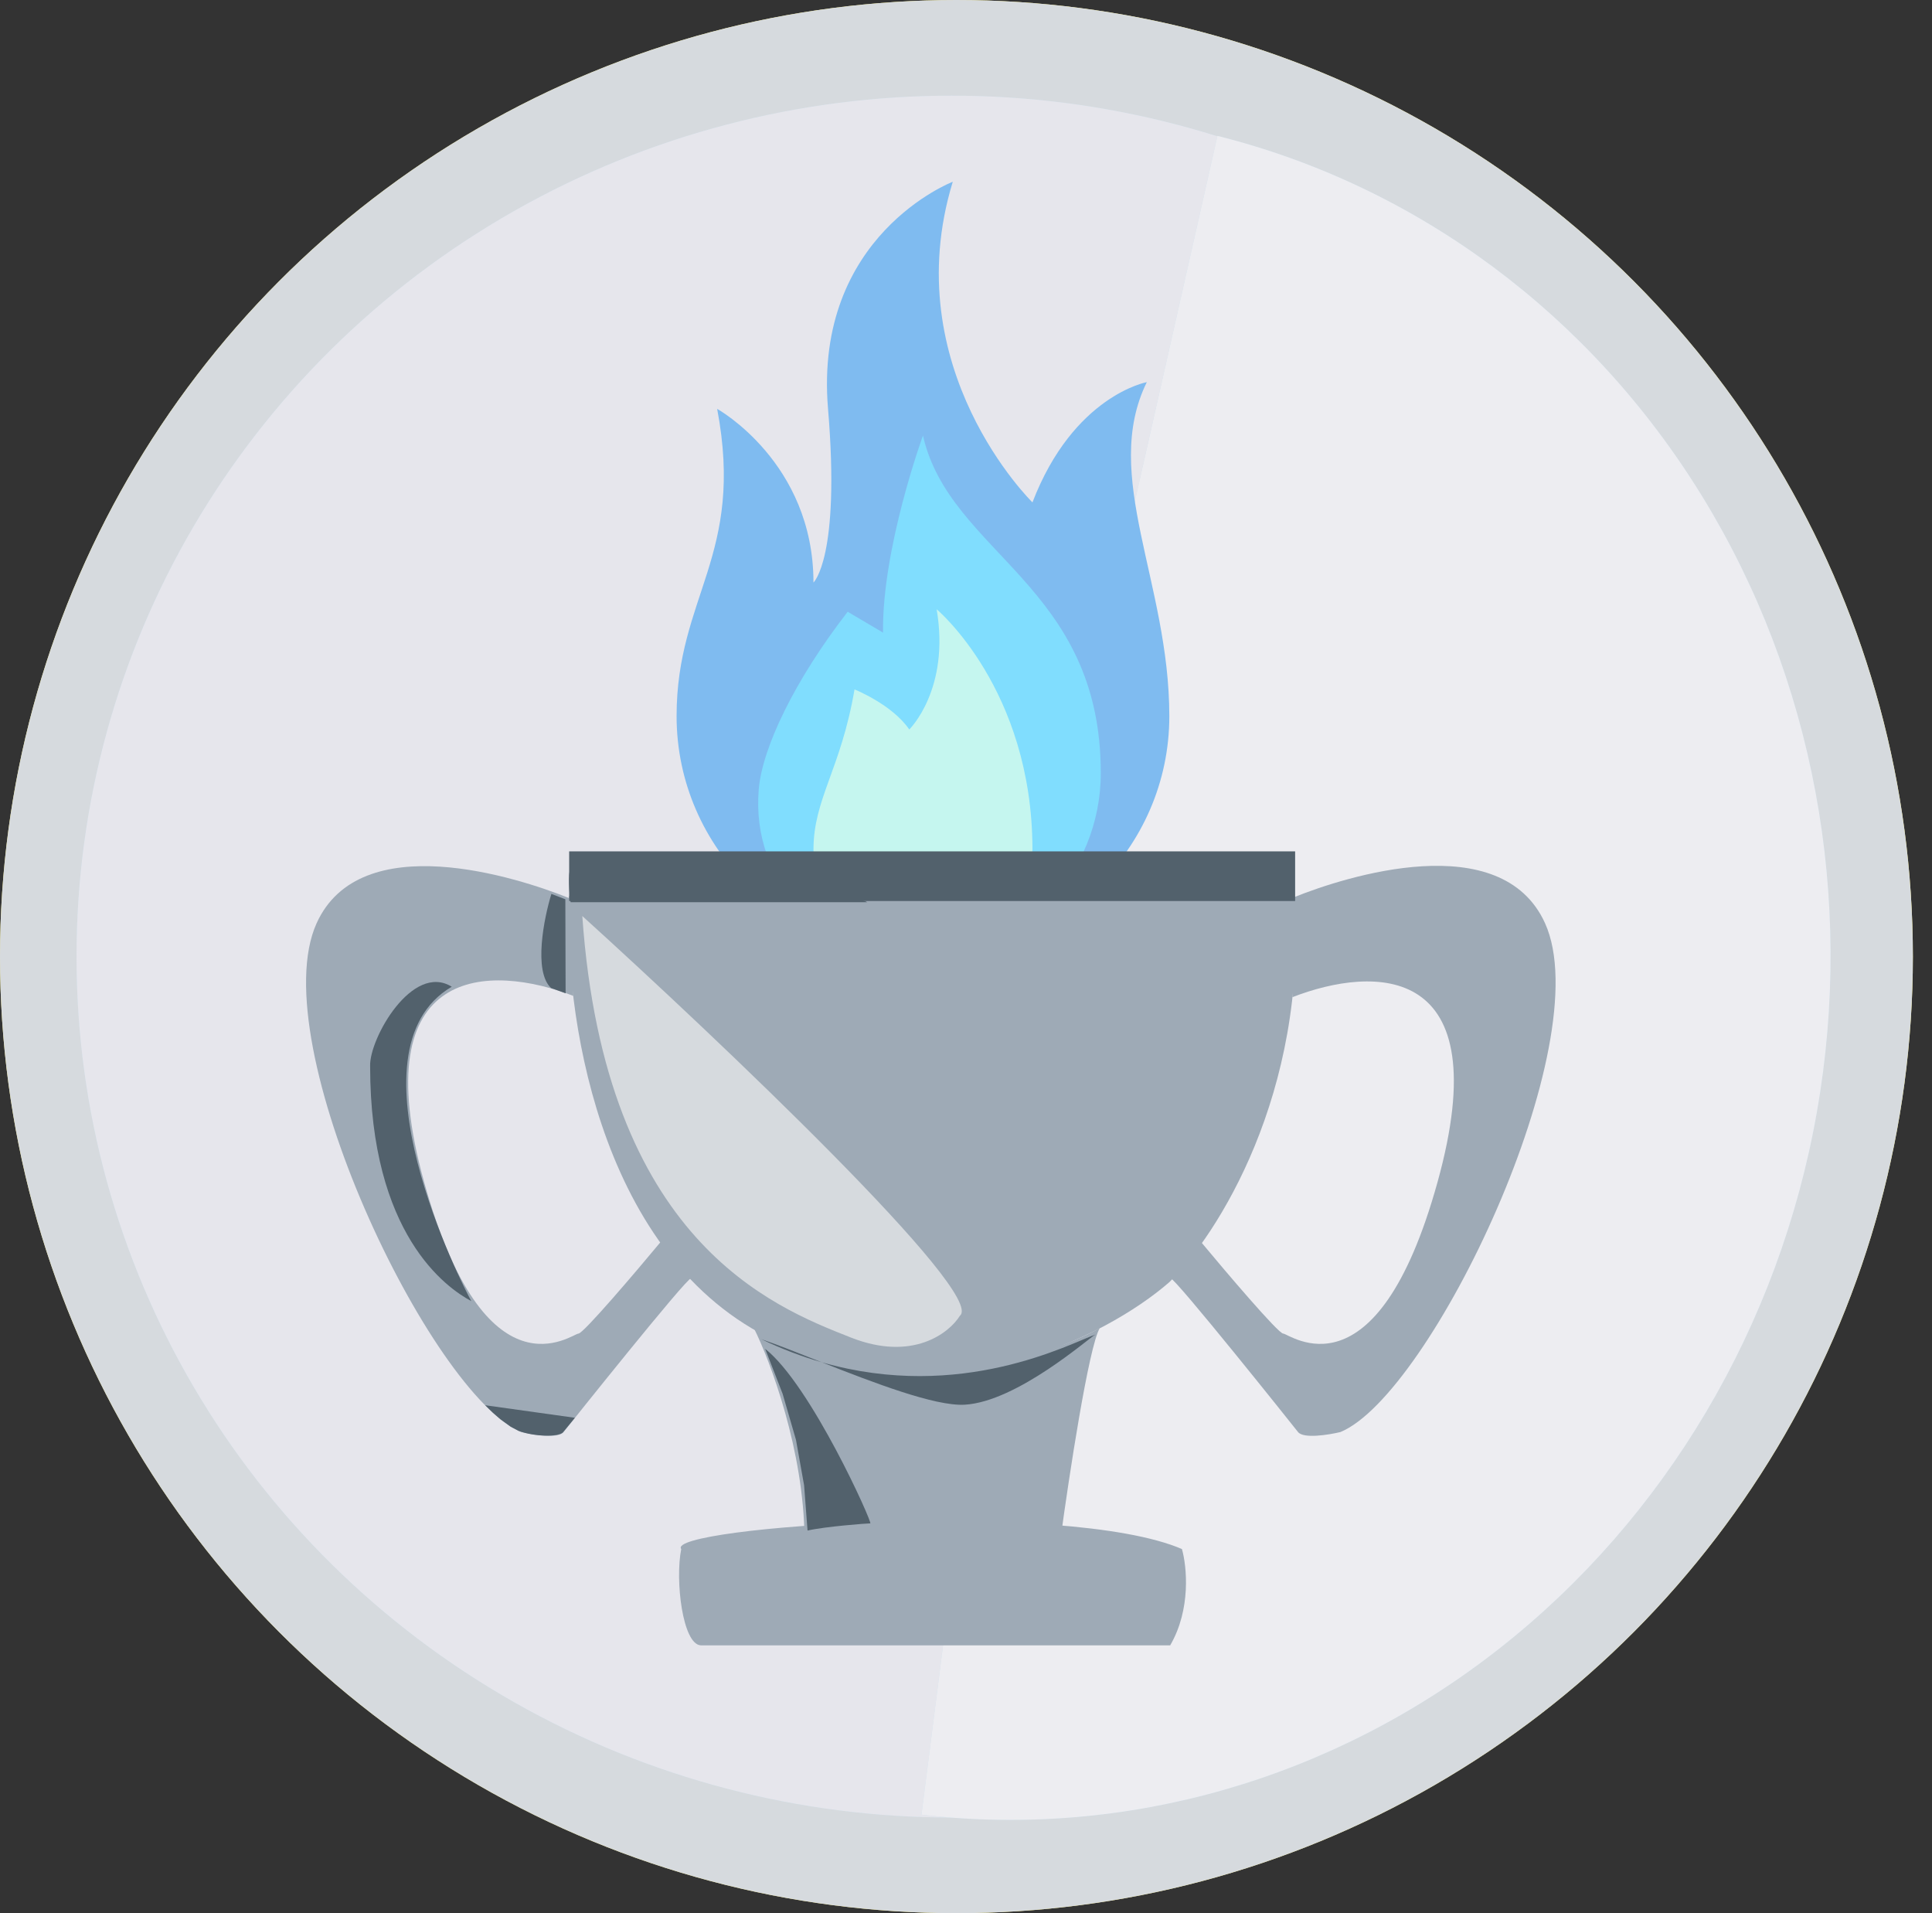 <svg width="202" height="200" viewBox="0 0 202 200" fill="none" xmlns="http://www.w3.org/2000/svg">
<rect x="0" y="0" width="202" height="200" fill="#333333" stroke="none"/>
<circle cx="100" cy="100" r="100" fill="#F8EA6C"/>
<circle cx="100" cy="100" r="100" fill="#D6DADE"/>
<ellipse cx="99.5" cy="100" rx="91.5" ry="90" fill="#CADEEA"/>
<ellipse cx="99.5" cy="100" rx="91.5" ry="90" fill="#E6E6EC"/>
<path d="M96.344 189.704C117.743 192.205 139.342 186 156.739 172.353C174.135 158.706 186.018 138.646 189.964 116.262C193.911 93.879 189.624 70.858 177.977 51.893C166.331 32.928 148.202 19.449 127.287 14.203L107.645 101.128L96.344 189.704Z" fill="#CADEEA"/>
<path d="M96.344 189.704C117.743 192.205 139.342 186 156.739 172.353C174.135 158.706 186.018 138.646 189.964 116.262C193.911 93.879 189.624 70.858 177.977 51.893C166.331 32.928 148.202 19.449 127.287 14.203L107.645 101.128L96.344 189.704Z" fill="#EDEDF1"/>
<g clip-path="url(#clip0)">
<path d="M70.741 74.862C70.741 88.745 82.274 100 96.5 100C110.726 100 122.259 88.745 122.259 74.862C122.259 60.897 115.104 49.724 119.904 39.948C119.904 39.948 112.241 41.345 107.948 52.517C107.948 52.517 93.638 38.551 99.617 19C99.617 19 85.052 24.586 86.575 42.741C87.881 58.309 85.052 60.897 85.052 60.897C85.052 48.328 74.982 42.741 74.982 42.741C77.897 58.103 70.741 62.293 70.741 74.862Z" fill="#7FBBF0"/>
<path d="M115.093 80.815C115.093 91.272 106.82 100.198 96.108 99.996C86.027 99.806 78.526 92.321 79.328 82.543C79.686 78.179 83.084 71.109 88.629 63.951L92.326 66.133C92.207 57.289 96.5 45.535 96.5 45.535C99.32 57.919 115.093 61.129 115.093 80.815Z" fill="#80DDFE"/>
<path d="M89.345 72.069C87.914 80.448 85.052 83.499 85.052 88.828C85.052 94.414 90.177 100 96.5 100C102.868 100 107.966 94.922 107.948 88.707C107.9 72.016 97.931 63.69 97.931 63.69C99.362 72.069 95.069 76.259 95.069 76.259C93.281 73.641 89.345 72.069 89.345 72.069Z" fill="#C5F6EF"/>
</g>
<path d="M123.577 161.933C111.401 156.687 69.443 159.625 71.226 161.933C70.571 165.196 71.365 171.889 73.266 172H122.349C124.55 168.222 124.085 163.715 123.577 161.933Z" fill="#9EAAB6"/>
<path d="M33.099 96.523C37.663 86.412 54.118 91.712 59.482 93.879L59.944 104.106C51.384 100.796 37.944 100.543 44.351 123.595C50.758 146.648 59.843 139.41 60.48 139.41C60.989 139.41 66.439 133.002 69.101 129.798C70.315 131.093 72.649 133.67 72.271 133.619C71.799 133.556 59.638 148.804 58.929 149.701C58.363 150.42 55.738 150.001 54.496 149.701C45.041 145.799 27.436 109.068 33.099 96.523Z" fill="#9EAAB6"/>
<path d="M161.547 96.524C156.982 86.412 140.651 91.631 135.287 93.798L135.129 104.24C143.689 100.929 156.701 100.543 150.295 123.595C143.888 146.648 134.802 139.41 134.166 139.41C133.656 139.41 128.206 133.002 125.544 129.798C124.33 131.093 121.997 133.67 122.375 133.619C122.847 133.556 135.008 148.804 135.716 149.702C136.283 150.42 138.907 150.001 140.149 149.702C149.604 145.799 167.21 109.068 161.547 96.524Z" fill="#9EAAB6"/>
<path d="M80.223 139.755C62.308 130.63 58.935 105.236 59.488 93.68H135.348C136.759 114.336 127.213 129.188 122.262 134.032C115.714 139.742 98.137 148.881 80.223 139.755Z" fill="#9EAAB6"/>
<path d="M84.115 160.864C84.065 151.672 80.516 142.209 78.824 138.849C93.346 146.687 109.044 142.209 114.988 138.831C113.834 140.767 111.763 154.369 110.885 160.864C101.004 158.983 88.921 160.08 84.115 160.864Z" fill="#9EAAB6"/>
<path d="M59.509 94.191H135.412V89H59.509V94.191Z" fill="#52616C"/>
<path d="M59.657 94.316C59.528 93.377 59.349 91.361 59.657 90.812C69.058 91.43 88.427 92.996 90.683 94.316H59.657Z" fill="#52616C"/>
<path d="M100.362 137.544C103.18 135.297 75.217 108.75 60.883 95.758C63.249 129.699 80.808 136.611 88.879 139.788L88.977 139.827C95.398 142.355 99.243 139.359 100.362 137.544Z" fill="#D6DADE"/>
<path d="M138.423 93.787C138.371 93.804 138.32 93.821 138.269 93.838C138.296 93.817 138.348 93.8 138.423 93.787C143.024 92.276 152.788 89.974 156.259 92.486C160.495 95.55 140.508 93.411 138.423 93.787Z" fill="#9EAAB6"/>
<path d="M54.577 92.52C54.62 92.532 54.662 92.544 54.703 92.556C54.681 92.542 54.639 92.53 54.577 92.52C50.79 91.44 42.755 89.794 39.899 91.59C36.414 93.781 52.861 92.251 54.577 92.52Z" fill="#9EAAB6"/>
<path d="M57.618 103.288C55.753 101.554 56.873 95.965 57.651 93.449L59.109 94.006L59.138 103.839L57.618 103.288Z" fill="#52616C"/>
<path d="M58.841 149.752C58.341 150.215 55.947 150.215 54.229 149.585L53.389 149.143L52.316 148.366L51.51 147.663L50.724 146.899L60.109 148.212L58.841 149.752Z" fill="#52616C"/>
<path d="M152.036 130.873C153.923 128.851 160.573 104.637 158.572 96.057C161.744 97.282 161.834 102.67 161.744 105.536C159.365 122.436 154.281 129.469 152.036 130.873Z" fill="#9EAAB6"/>
<path d="M49.279 136.016C48.448 134.552 35.805 109.861 47.233 103.15C43.114 100.603 38.609 108.569 38.698 111.435C38.698 129.054 46.679 134.625 49.279 136.016Z" fill="#52616C"/>
<path d="M90.992 159.25C91.26 159.25 84.788 144.77 80 141L81.828 145.708L83.222 150.512L84.073 155.278L84.433 160C86.292 159.575 90.634 159.25 90.992 159.25Z" fill="#52616C"/>
<path d="M114.527 139.511C114.536 139.506 114.545 139.503 114.55 139.503C114.542 139.505 114.535 139.508 114.527 139.511C113.955 139.782 106.36 146.538 100.85 146.845C97.764 147.016 91.35 144.55 85.935 142.414C83.88 141.826 81.761 141.033 79.593 139.992C81.233 140.547 83.481 141.447 85.935 142.414C100.525 146.59 111.891 140.444 114.527 139.511Z" fill="#52616C"/>
<defs>
<clipPath id="clip0">
<rect width="83" height="81" fill="white" transform="translate(55 19)"/>
</clipPath>
</defs>
</svg>

